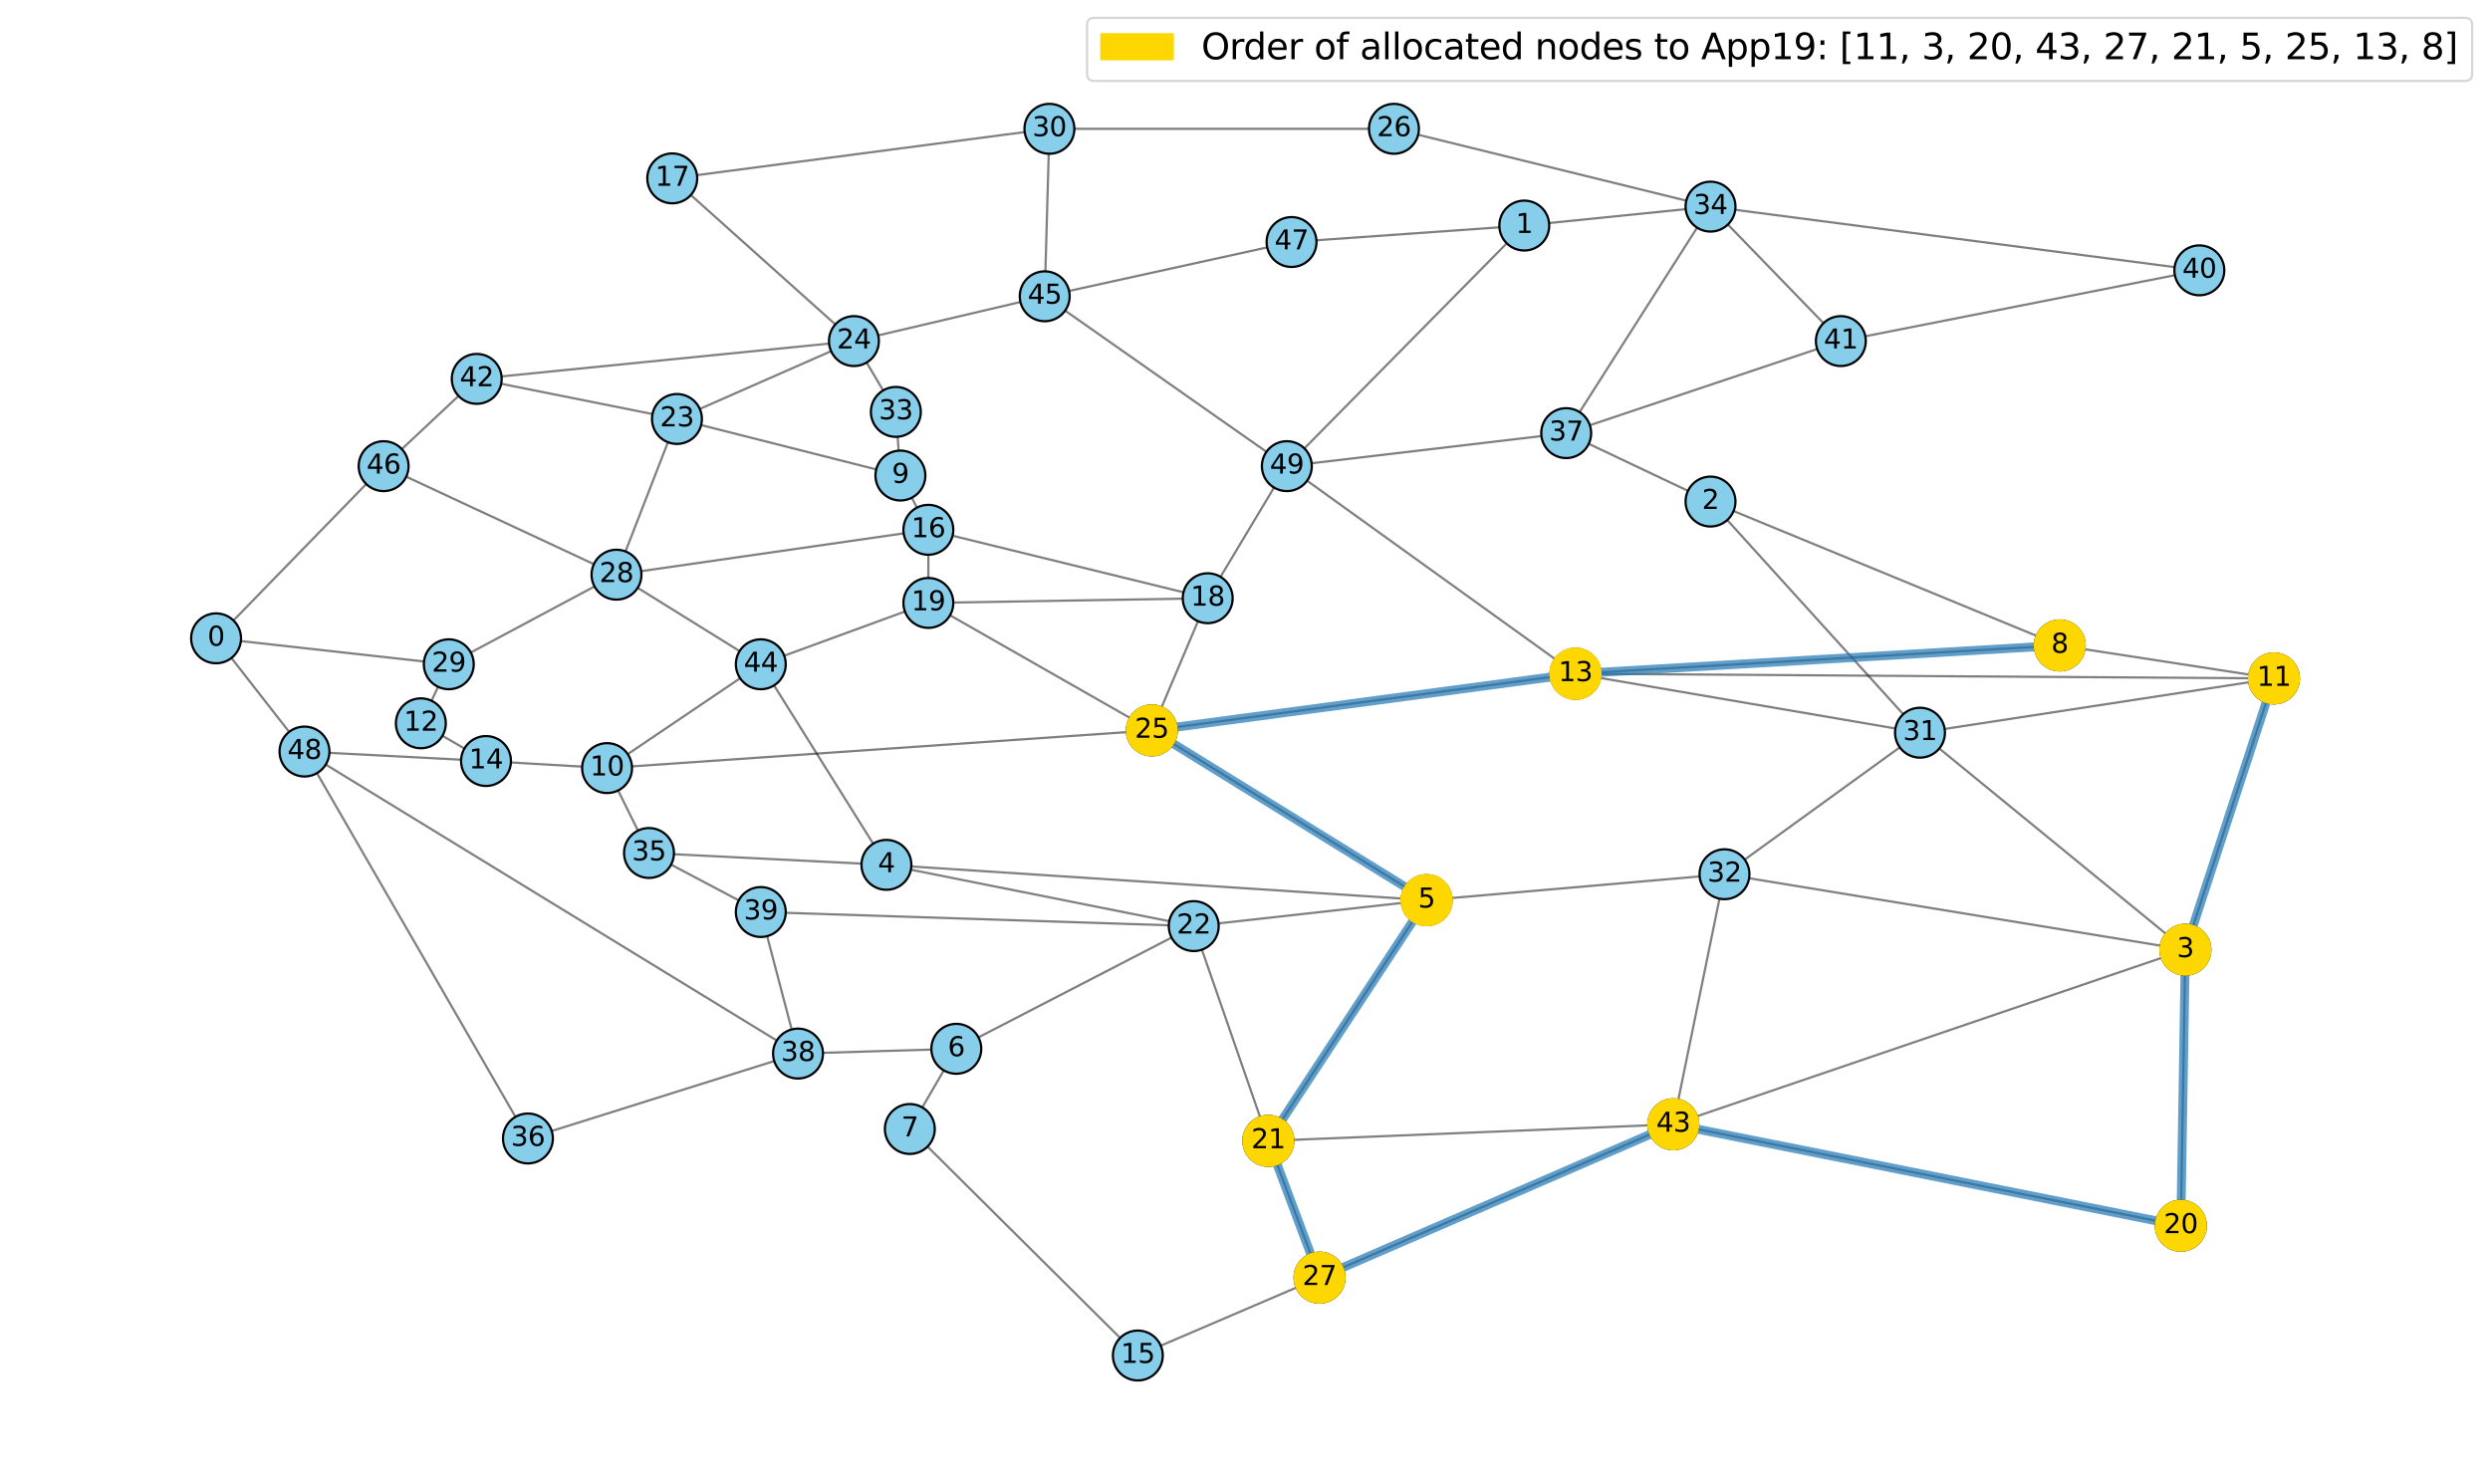 <?xml version="1.0" encoding="utf-8" standalone="no"?>
<!DOCTYPE svg PUBLIC "-//W3C//DTD SVG 1.1//EN"
  "http://www.w3.org/Graphics/SVG/1.1/DTD/svg11.dtd">
<svg xmlns:xlink="http://www.w3.org/1999/xlink" width="1116pt" height="665.28pt" viewBox="0 0 1116 665.28" xmlns="http://www.w3.org/2000/svg" version="1.1">
 <defs>
  <style type="text/css">*{stroke-linejoin: round; stroke-linecap: butt}</style>
 </defs>
 <g id="figure_1">
  <g id="patch_1">
   <path d="M 0 665.28 
L 1116 665.28 
L 1116 0 
L 0 0 
z
" style="fill: #ffffff"/>
  </g>
  <g id="axes_1">
   <g id="LineCollection_1">
    <path d="M 96.843 286.104 
L 201.146 297.729 
" clip-path="url(#p589425ecb0)" style="fill: none; stroke: #000000; stroke-opacity: 0.5"/>
    <path d="M 96.843 286.104 
L 136.468 336.849 
" clip-path="url(#p589425ecb0)" style="fill: none; stroke: #000000; stroke-opacity: 0.5"/>
    <path d="M 96.843 286.104 
L 171.939 208.933 
" clip-path="url(#p589425ecb0)" style="fill: none; stroke: #000000; stroke-opacity: 0.5"/>
    <path d="M 683.171 101.094 
L 578.867 108.477 
" clip-path="url(#p589425ecb0)" style="fill: none; stroke: #000000; stroke-opacity: 0.5"/>
    <path d="M 683.171 101.094 
L 766.64 92.608 
" clip-path="url(#p589425ecb0)" style="fill: none; stroke: #000000; stroke-opacity: 0.5"/>
    <path d="M 683.171 101.094 
L 576.757 208.933 
" clip-path="url(#p589425ecb0)" style="fill: none; stroke: #000000; stroke-opacity: 0.5"/>
    <path d="M 766.64 224.801 
L 860.526 328.397 
" clip-path="url(#p589425ecb0)" style="fill: none; stroke: #000000; stroke-opacity: 0.5"/>
    <path d="M 766.64 224.801 
L 923.161 289.277 
" clip-path="url(#p589425ecb0)" style="fill: none; stroke: #000000; stroke-opacity: 0.5"/>
    <path d="M 766.64 224.801 
L 701.961 194.133 
" clip-path="url(#p589425ecb0)" style="fill: none; stroke: #000000; stroke-opacity: 0.5"/>
    <path d="M 979.466 425.679 
L 860.526 328.397 
" clip-path="url(#p589425ecb0)" style="fill: none; stroke: #000000; stroke-opacity: 0.5"/>
    <path d="M 979.466 425.679 
L 1019.157 304.077 
" clip-path="url(#p589425ecb0)" style="fill: none; stroke: #000000; stroke-opacity: 0.5"/>
    <path d="M 979.466 425.679 
L 749.959 503.919 
" clip-path="url(#p589425ecb0)" style="fill: none; stroke: #000000; stroke-opacity: 0.5"/>
    <path d="M 979.466 425.679 
L 772.903 391.838 
" clip-path="url(#p589425ecb0)" style="fill: none; stroke: #000000; stroke-opacity: 0.5"/>
    <path d="M 979.466 425.679 
L 977.422 549.387 
" clip-path="url(#p589425ecb0)" style="fill: none; stroke: #000000; stroke-opacity: 0.5"/>
    <path d="M 397.292 387.628 
L 290.879 382.317 
" clip-path="url(#p589425ecb0)" style="fill: none; stroke: #000000; stroke-opacity: 0.5"/>
    <path d="M 397.292 387.628 
L 340.987 297.729 
" clip-path="url(#p589425ecb0)" style="fill: none; stroke: #000000; stroke-opacity: 0.5"/>
    <path d="M 397.292 387.628 
L 535.023 415.089 
" clip-path="url(#p589425ecb0)" style="fill: none; stroke: #000000; stroke-opacity: 0.5"/>
    <path d="M 397.292 387.628 
L 639.392 403.464 
" clip-path="url(#p589425ecb0)" style="fill: none; stroke: #000000; stroke-opacity: 0.5"/>
    <path d="M 639.392 403.464 
L 772.903 391.838 
" clip-path="url(#p589425ecb0)" style="fill: none; stroke: #000000; stroke-opacity: 0.5"/>
    <path d="M 639.392 403.464 
L 568.45 511.336 
" clip-path="url(#p589425ecb0)" style="fill: none; stroke: #000000; stroke-opacity: 0.5"/>
    <path d="M 639.392 403.464 
L 535.023 415.089 
" clip-path="url(#p589425ecb0)" style="fill: none; stroke: #000000; stroke-opacity: 0.5"/>
    <path d="M 639.392 403.464 
L 516.232 327.362 
" clip-path="url(#p589425ecb0)" style="fill: none; stroke: #000000; stroke-opacity: 0.5"/>
    <path d="M 428.61 470.078 
L 357.668 472.216 
" clip-path="url(#p589425ecb0)" style="fill: none; stroke: #000000; stroke-opacity: 0.5"/>
    <path d="M 428.61 470.078 
L 407.775 506.024 
" clip-path="url(#p589425ecb0)" style="fill: none; stroke: #000000; stroke-opacity: 0.5"/>
    <path d="M 428.61 470.078 
L 535.023 415.089 
" clip-path="url(#p589425ecb0)" style="fill: none; stroke: #000000; stroke-opacity: 0.5"/>
    <path d="M 407.775 506.024 
L 509.969 607.549 
" clip-path="url(#p589425ecb0)" style="fill: none; stroke: #000000; stroke-opacity: 0.5"/>
    <path d="M 923.161 289.277 
L 1019.157 304.077 
" clip-path="url(#p589425ecb0)" style="fill: none; stroke: #000000; stroke-opacity: 0.5"/>
    <path d="M 923.161 289.277 
L 706.115 301.972 
" clip-path="url(#p589425ecb0)" style="fill: none; stroke: #000000; stroke-opacity: 0.5"/>
    <path d="M 403.556 213.142 
L 416.083 237.462 
" clip-path="url(#p589425ecb0)" style="fill: none; stroke: #000000; stroke-opacity: 0.5"/>
    <path d="M 403.556 213.142 
L 401.512 184.612 
" clip-path="url(#p589425ecb0)" style="fill: none; stroke: #000000; stroke-opacity: 0.5"/>
    <path d="M 403.556 213.142 
L 303.406 187.786 
" clip-path="url(#p589425ecb0)" style="fill: none; stroke: #000000; stroke-opacity: 0.5"/>
    <path d="M 272.089 344.266 
L 217.827 341.092 
" clip-path="url(#p589425ecb0)" style="fill: none; stroke: #000000; stroke-opacity: 0.5"/>
    <path d="M 272.089 344.266 
L 290.879 382.317 
" clip-path="url(#p589425ecb0)" style="fill: none; stroke: #000000; stroke-opacity: 0.5"/>
    <path d="M 272.089 344.266 
L 340.987 297.729 
" clip-path="url(#p589425ecb0)" style="fill: none; stroke: #000000; stroke-opacity: 0.5"/>
    <path d="M 272.089 344.266 
L 516.232 327.362 
" clip-path="url(#p589425ecb0)" style="fill: none; stroke: #000000; stroke-opacity: 0.5"/>
    <path d="M 1019.157 304.077 
L 860.526 328.397 
" clip-path="url(#p589425ecb0)" style="fill: none; stroke: #000000; stroke-opacity: 0.5"/>
    <path d="M 1019.157 304.077 
L 706.115 301.972 
" clip-path="url(#p589425ecb0)" style="fill: none; stroke: #000000; stroke-opacity: 0.5"/>
    <path d="M 188.619 324.188 
L 217.827 341.092 
" clip-path="url(#p589425ecb0)" style="fill: none; stroke: #000000; stroke-opacity: 0.5"/>
    <path d="M 188.619 324.188 
L 201.146 297.729 
" clip-path="url(#p589425ecb0)" style="fill: none; stroke: #000000; stroke-opacity: 0.5"/>
    <path d="M 706.115 301.972 
L 860.526 328.397 
" clip-path="url(#p589425ecb0)" style="fill: none; stroke: #000000; stroke-opacity: 0.5"/>
    <path d="M 706.115 301.972 
L 516.232 327.362 
" clip-path="url(#p589425ecb0)" style="fill: none; stroke: #000000; stroke-opacity: 0.5"/>
    <path d="M 706.115 301.972 
L 576.757 208.933 
" clip-path="url(#p589425ecb0)" style="fill: none; stroke: #000000; stroke-opacity: 0.5"/>
    <path d="M 217.827 341.092 
L 136.468 336.849 
" clip-path="url(#p589425ecb0)" style="fill: none; stroke: #000000; stroke-opacity: 0.5"/>
    <path d="M 509.969 607.549 
L 591.394 572.638 
" clip-path="url(#p589425ecb0)" style="fill: none; stroke: #000000; stroke-opacity: 0.5"/>
    <path d="M 416.083 237.462 
L 276.308 257.574 
" clip-path="url(#p589425ecb0)" style="fill: none; stroke: #000000; stroke-opacity: 0.5"/>
    <path d="M 416.083 237.462 
L 416.083 270.235 
" clip-path="url(#p589425ecb0)" style="fill: none; stroke: #000000; stroke-opacity: 0.5"/>
    <path d="M 416.083 237.462 
L 541.286 268.13 
" clip-path="url(#p589425ecb0)" style="fill: none; stroke: #000000; stroke-opacity: 0.5"/>
    <path d="M 301.296 79.947 
L 382.721 152.875 
" clip-path="url(#p589425ecb0)" style="fill: none; stroke: #000000; stroke-opacity: 0.5"/>
    <path d="M 301.296 79.947 
L 470.344 57.731 
" clip-path="url(#p589425ecb0)" style="fill: none; stroke: #000000; stroke-opacity: 0.5"/>
    <path d="M 541.286 268.13 
L 516.232 327.362 
" clip-path="url(#p589425ecb0)" style="fill: none; stroke: #000000; stroke-opacity: 0.5"/>
    <path d="M 541.286 268.13 
L 416.083 270.235 
" clip-path="url(#p589425ecb0)" style="fill: none; stroke: #000000; stroke-opacity: 0.5"/>
    <path d="M 541.286 268.13 
L 576.757 208.933 
" clip-path="url(#p589425ecb0)" style="fill: none; stroke: #000000; stroke-opacity: 0.5"/>
    <path d="M 416.083 270.235 
L 340.987 297.729 
" clip-path="url(#p589425ecb0)" style="fill: none; stroke: #000000; stroke-opacity: 0.5"/>
    <path d="M 416.083 270.235 
L 516.232 327.362 
" clip-path="url(#p589425ecb0)" style="fill: none; stroke: #000000; stroke-opacity: 0.5"/>
    <path d="M 977.422 549.387 
L 749.959 503.919 
" clip-path="url(#p589425ecb0)" style="fill: none; stroke: #000000; stroke-opacity: 0.5"/>
    <path d="M 568.45 511.336 
L 749.959 503.919 
" clip-path="url(#p589425ecb0)" style="fill: none; stroke: #000000; stroke-opacity: 0.5"/>
    <path d="M 568.45 511.336 
L 591.394 572.638 
" clip-path="url(#p589425ecb0)" style="fill: none; stroke: #000000; stroke-opacity: 0.5"/>
    <path d="M 568.45 511.336 
L 535.023 415.089 
" clip-path="url(#p589425ecb0)" style="fill: none; stroke: #000000; stroke-opacity: 0.5"/>
    <path d="M 535.023 415.089 
L 340.987 408.775 
" clip-path="url(#p589425ecb0)" style="fill: none; stroke: #000000; stroke-opacity: 0.5"/>
    <path d="M 303.406 187.786 
L 276.308 257.574 
" clip-path="url(#p589425ecb0)" style="fill: none; stroke: #000000; stroke-opacity: 0.5"/>
    <path d="M 303.406 187.786 
L 213.673 169.813 
" clip-path="url(#p589425ecb0)" style="fill: none; stroke: #000000; stroke-opacity: 0.5"/>
    <path d="M 303.406 187.786 
L 382.721 152.875 
" clip-path="url(#p589425ecb0)" style="fill: none; stroke: #000000; stroke-opacity: 0.5"/>
    <path d="M 382.721 152.875 
L 401.512 184.612 
" clip-path="url(#p589425ecb0)" style="fill: none; stroke: #000000; stroke-opacity: 0.5"/>
    <path d="M 382.721 152.875 
L 213.673 169.813 
" clip-path="url(#p589425ecb0)" style="fill: none; stroke: #000000; stroke-opacity: 0.5"/>
    <path d="M 382.721 152.875 
L 468.234 132.797 
" clip-path="url(#p589425ecb0)" style="fill: none; stroke: #000000; stroke-opacity: 0.5"/>
    <path d="M 624.756 57.731 
L 470.344 57.731 
" clip-path="url(#p589425ecb0)" style="fill: none; stroke: #000000; stroke-opacity: 0.5"/>
    <path d="M 624.756 57.731 
L 766.64 92.608 
" clip-path="url(#p589425ecb0)" style="fill: none; stroke: #000000; stroke-opacity: 0.5"/>
    <path d="M 591.394 572.638 
L 749.959 503.919 
" clip-path="url(#p589425ecb0)" style="fill: none; stroke: #000000; stroke-opacity: 0.5"/>
    <path d="M 276.308 257.574 
L 201.146 297.729 
" clip-path="url(#p589425ecb0)" style="fill: none; stroke: #000000; stroke-opacity: 0.5"/>
    <path d="M 276.308 257.574 
L 340.987 297.729 
" clip-path="url(#p589425ecb0)" style="fill: none; stroke: #000000; stroke-opacity: 0.5"/>
    <path d="M 276.308 257.574 
L 171.939 208.933 
" clip-path="url(#p589425ecb0)" style="fill: none; stroke: #000000; stroke-opacity: 0.5"/>
    <path d="M 470.344 57.731 
L 468.234 132.797 
" clip-path="url(#p589425ecb0)" style="fill: none; stroke: #000000; stroke-opacity: 0.5"/>
    <path d="M 860.526 328.397 
L 772.903 391.838 
" clip-path="url(#p589425ecb0)" style="fill: none; stroke: #000000; stroke-opacity: 0.5"/>
    <path d="M 772.903 391.838 
L 749.959 503.919 
" clip-path="url(#p589425ecb0)" style="fill: none; stroke: #000000; stroke-opacity: 0.5"/>
    <path d="M 766.64 92.608 
L 985.73 121.171 
" clip-path="url(#p589425ecb0)" style="fill: none; stroke: #000000; stroke-opacity: 0.5"/>
    <path d="M 766.64 92.608 
L 701.961 194.133 
" clip-path="url(#p589425ecb0)" style="fill: none; stroke: #000000; stroke-opacity: 0.5"/>
    <path d="M 766.64 92.608 
L 825.055 152.875 
" clip-path="url(#p589425ecb0)" style="fill: none; stroke: #000000; stroke-opacity: 0.5"/>
    <path d="M 290.879 382.317 
L 340.987 408.775 
" clip-path="url(#p589425ecb0)" style="fill: none; stroke: #000000; stroke-opacity: 0.5"/>
    <path d="M 236.617 510.267 
L 136.468 336.849 
" clip-path="url(#p589425ecb0)" style="fill: none; stroke: #000000; stroke-opacity: 0.5"/>
    <path d="M 236.617 510.267 
L 357.668 472.216 
" clip-path="url(#p589425ecb0)" style="fill: none; stroke: #000000; stroke-opacity: 0.5"/>
    <path d="M 701.961 194.133 
L 576.757 208.933 
" clip-path="url(#p589425ecb0)" style="fill: none; stroke: #000000; stroke-opacity: 0.5"/>
    <path d="M 701.961 194.133 
L 825.055 152.875 
" clip-path="url(#p589425ecb0)" style="fill: none; stroke: #000000; stroke-opacity: 0.5"/>
    <path d="M 357.668 472.216 
L 136.468 336.849 
" clip-path="url(#p589425ecb0)" style="fill: none; stroke: #000000; stroke-opacity: 0.5"/>
    <path d="M 357.668 472.216 
L 340.987 408.775 
" clip-path="url(#p589425ecb0)" style="fill: none; stroke: #000000; stroke-opacity: 0.5"/>
    <path d="M 985.73 121.171 
L 825.055 152.875 
" clip-path="url(#p589425ecb0)" style="fill: none; stroke: #000000; stroke-opacity: 0.5"/>
    <path d="M 213.673 169.813 
L 171.939 208.933 
" clip-path="url(#p589425ecb0)" style="fill: none; stroke: #000000; stroke-opacity: 0.5"/>
    <path d="M 468.234 132.797 
L 578.867 108.477 
" clip-path="url(#p589425ecb0)" style="fill: none; stroke: #000000; stroke-opacity: 0.5"/>
    <path d="M 468.234 132.797 
L 576.757 208.933 
" clip-path="url(#p589425ecb0)" style="fill: none; stroke: #000000; stroke-opacity: 0.5"/>
   </g>
   <g id="LineCollection_2">
    <path d="M 1019.157 304.077 
L 979.466 425.679 
" clip-path="url(#p589425ecb0)" style="fill: none; stroke: #1f77b4; stroke-opacity: 0.7; stroke-width: 4"/>
    <path d="M 979.466 425.679 
L 977.422 549.387 
" clip-path="url(#p589425ecb0)" style="fill: none; stroke: #1f77b4; stroke-opacity: 0.7; stroke-width: 4"/>
    <path d="M 977.422 549.387 
L 749.959 503.919 
" clip-path="url(#p589425ecb0)" style="fill: none; stroke: #1f77b4; stroke-opacity: 0.7; stroke-width: 4"/>
    <path d="M 749.959 503.919 
L 591.394 572.638 
" clip-path="url(#p589425ecb0)" style="fill: none; stroke: #1f77b4; stroke-opacity: 0.7; stroke-width: 4"/>
    <path d="M 591.394 572.638 
L 568.45 511.336 
" clip-path="url(#p589425ecb0)" style="fill: none; stroke: #1f77b4; stroke-opacity: 0.7; stroke-width: 4"/>
    <path d="M 568.45 511.336 
L 639.392 403.464 
" clip-path="url(#p589425ecb0)" style="fill: none; stroke: #1f77b4; stroke-opacity: 0.7; stroke-width: 4"/>
    <path d="M 639.392 403.464 
L 516.232 327.362 
" clip-path="url(#p589425ecb0)" style="fill: none; stroke: #1f77b4; stroke-opacity: 0.7; stroke-width: 4"/>
    <path d="M 516.232 327.362 
L 706.115 301.972 
" clip-path="url(#p589425ecb0)" style="fill: none; stroke: #1f77b4; stroke-opacity: 0.7; stroke-width: 4"/>
    <path d="M 706.115 301.972 
L 923.161 289.277 
" clip-path="url(#p589425ecb0)" style="fill: none; stroke: #1f77b4; stroke-opacity: 0.7; stroke-width: 4"/>
   </g>
   <g id="PathCollection_1">
    <defs>
     <path id="m680aa9a65e" d="M 0 8.66 
C 2.297 8.66 4.5 7.748 6.124 6.124 
C 7.748 4.5 8.66 2.297 8.66 0 
C 8.66 -2.297 7.748 -4.5 6.124 -6.124 
C 4.5 -7.748 2.297 -8.66 0 -8.66 
C -2.297 -8.66 -4.5 -7.748 -6.124 -6.124 
C -7.748 -4.5 -8.66 -2.297 -8.66 0 
C -8.66 2.297 -7.748 4.5 -6.124 6.124 
C -4.5 7.748 -2.297 8.66 0 8.66 
z
" style="stroke: #f08080"/>
    </defs>
    <g clip-path="url(#p589425ecb0)">
     <use xlink:href="#m680aa9a65e" x="96.843" y="286.104" style="fill: #f08080; stroke: #f08080"/>
     <use xlink:href="#m680aa9a65e" x="683.171" y="101.094" style="fill: #f08080; stroke: #f08080"/>
     <use xlink:href="#m680aa9a65e" x="766.64" y="224.801" style="fill: #f08080; stroke: #f08080"/>
     <use xlink:href="#m680aa9a65e" x="979.466" y="425.679" style="fill: #f08080; stroke: #f08080"/>
     <use xlink:href="#m680aa9a65e" x="397.292" y="387.628" style="fill: #f08080; stroke: #f08080"/>
     <use xlink:href="#m680aa9a65e" x="639.392" y="403.464" style="fill: #f08080; stroke: #f08080"/>
     <use xlink:href="#m680aa9a65e" x="428.61" y="470.078" style="fill: #f08080; stroke: #f08080"/>
     <use xlink:href="#m680aa9a65e" x="407.775" y="506.024" style="fill: #f08080; stroke: #f08080"/>
     <use xlink:href="#m680aa9a65e" x="923.161" y="289.277" style="fill: #f08080; stroke: #f08080"/>
     <use xlink:href="#m680aa9a65e" x="403.556" y="213.142" style="fill: #f08080; stroke: #f08080"/>
     <use xlink:href="#m680aa9a65e" x="272.089" y="344.266" style="fill: #f08080; stroke: #f08080"/>
     <use xlink:href="#m680aa9a65e" x="1019.157" y="304.077" style="fill: #f08080; stroke: #f08080"/>
     <use xlink:href="#m680aa9a65e" x="188.619" y="324.188" style="fill: #f08080; stroke: #f08080"/>
     <use xlink:href="#m680aa9a65e" x="706.115" y="301.972" style="fill: #f08080; stroke: #f08080"/>
     <use xlink:href="#m680aa9a65e" x="217.827" y="341.092" style="fill: #f08080; stroke: #f08080"/>
     <use xlink:href="#m680aa9a65e" x="509.969" y="607.549" style="fill: #f08080; stroke: #f08080"/>
     <use xlink:href="#m680aa9a65e" x="416.083" y="237.462" style="fill: #f08080; stroke: #f08080"/>
     <use xlink:href="#m680aa9a65e" x="301.296" y="79.947" style="fill: #f08080; stroke: #f08080"/>
     <use xlink:href="#m680aa9a65e" x="541.286" y="268.13" style="fill: #f08080; stroke: #f08080"/>
     <use xlink:href="#m680aa9a65e" x="416.083" y="270.235" style="fill: #f08080; stroke: #f08080"/>
     <use xlink:href="#m680aa9a65e" x="977.422" y="549.387" style="fill: #f08080; stroke: #f08080"/>
     <use xlink:href="#m680aa9a65e" x="568.45" y="511.336" style="fill: #f08080; stroke: #f08080"/>
     <use xlink:href="#m680aa9a65e" x="535.023" y="415.089" style="fill: #f08080; stroke: #f08080"/>
     <use xlink:href="#m680aa9a65e" x="303.406" y="187.786" style="fill: #f08080; stroke: #f08080"/>
     <use xlink:href="#m680aa9a65e" x="382.721" y="152.875" style="fill: #f08080; stroke: #f08080"/>
     <use xlink:href="#m680aa9a65e" x="516.232" y="327.362" style="fill: #f08080; stroke: #f08080"/>
     <use xlink:href="#m680aa9a65e" x="624.756" y="57.731" style="fill: #f08080; stroke: #f08080"/>
     <use xlink:href="#m680aa9a65e" x="591.394" y="572.638" style="fill: #f08080; stroke: #f08080"/>
     <use xlink:href="#m680aa9a65e" x="276.308" y="257.574" style="fill: #f08080; stroke: #f08080"/>
     <use xlink:href="#m680aa9a65e" x="201.146" y="297.729" style="fill: #f08080; stroke: #f08080"/>
     <use xlink:href="#m680aa9a65e" x="470.344" y="57.731" style="fill: #f08080; stroke: #f08080"/>
     <use xlink:href="#m680aa9a65e" x="860.526" y="328.397" style="fill: #f08080; stroke: #f08080"/>
     <use xlink:href="#m680aa9a65e" x="772.903" y="391.838" style="fill: #f08080; stroke: #f08080"/>
     <use xlink:href="#m680aa9a65e" x="401.512" y="184.612" style="fill: #f08080; stroke: #f08080"/>
     <use xlink:href="#m680aa9a65e" x="766.64" y="92.608" style="fill: #f08080; stroke: #f08080"/>
     <use xlink:href="#m680aa9a65e" x="290.879" y="382.317" style="fill: #f08080; stroke: #f08080"/>
     <use xlink:href="#m680aa9a65e" x="236.617" y="510.267" style="fill: #f08080; stroke: #f08080"/>
     <use xlink:href="#m680aa9a65e" x="701.961" y="194.133" style="fill: #f08080; stroke: #f08080"/>
     <use xlink:href="#m680aa9a65e" x="357.668" y="472.216" style="fill: #f08080; stroke: #f08080"/>
     <use xlink:href="#m680aa9a65e" x="340.987" y="408.775" style="fill: #f08080; stroke: #f08080"/>
     <use xlink:href="#m680aa9a65e" x="985.73" y="121.171" style="fill: #f08080; stroke: #f08080"/>
     <use xlink:href="#m680aa9a65e" x="825.055" y="152.875" style="fill: #f08080; stroke: #f08080"/>
     <use xlink:href="#m680aa9a65e" x="213.673" y="169.813" style="fill: #f08080; stroke: #f08080"/>
     <use xlink:href="#m680aa9a65e" x="749.959" y="503.919" style="fill: #f08080; stroke: #f08080"/>
     <use xlink:href="#m680aa9a65e" x="340.987" y="297.729" style="fill: #f08080; stroke: #f08080"/>
     <use xlink:href="#m680aa9a65e" x="468.234" y="132.797" style="fill: #f08080; stroke: #f08080"/>
     <use xlink:href="#m680aa9a65e" x="171.939" y="208.933" style="fill: #f08080; stroke: #f08080"/>
     <use xlink:href="#m680aa9a65e" x="578.867" y="108.477" style="fill: #f08080; stroke: #f08080"/>
     <use xlink:href="#m680aa9a65e" x="136.468" y="336.849" style="fill: #f08080; stroke: #f08080"/>
     <use xlink:href="#m680aa9a65e" x="576.757" y="208.933" style="fill: #f08080; stroke: #f08080"/>
    </g>
   </g>
   <g id="PathCollection_2">
    <defs>
     <path id="m417c3e5a20" d="M 0 11.18 
C 2.965 11.18 5.809 10.002 7.906 7.906 
C 10.002 5.809 11.18 2.965 11.18 0 
C 11.18 -2.965 10.002 -5.809 7.906 -7.906 
C 5.809 -10.002 2.965 -11.18 0 -11.18 
C -2.965 -11.18 -5.809 -10.002 -7.906 -7.906 
C -10.002 -5.809 -11.18 -2.965 -11.18 0 
C -11.18 2.965 -10.002 5.809 -7.906 7.906 
C -5.809 10.002 -2.965 11.18 0 11.18 
z
" style="stroke: #000000"/>
    </defs>
    <g clip-path="url(#p589425ecb0)">
     <use xlink:href="#m417c3e5a20" x="96.843" y="286.104" style="fill: #87ceeb; stroke: #000000"/>
     <use xlink:href="#m417c3e5a20" x="683.171" y="101.094" style="fill: #87ceeb; stroke: #000000"/>
     <use xlink:href="#m417c3e5a20" x="766.64" y="224.801" style="fill: #87ceeb; stroke: #000000"/>
     <use xlink:href="#m417c3e5a20" x="979.466" y="425.679" style="fill: #87ceeb; stroke: #000000"/>
     <use xlink:href="#m417c3e5a20" x="397.292" y="387.628" style="fill: #87ceeb; stroke: #000000"/>
     <use xlink:href="#m417c3e5a20" x="639.392" y="403.464" style="fill: #87ceeb; stroke: #000000"/>
     <use xlink:href="#m417c3e5a20" x="428.61" y="470.078" style="fill: #87ceeb; stroke: #000000"/>
     <use xlink:href="#m417c3e5a20" x="407.775" y="506.024" style="fill: #87ceeb; stroke: #000000"/>
     <use xlink:href="#m417c3e5a20" x="923.161" y="289.277" style="fill: #87ceeb; stroke: #000000"/>
     <use xlink:href="#m417c3e5a20" x="403.556" y="213.142" style="fill: #87ceeb; stroke: #000000"/>
     <use xlink:href="#m417c3e5a20" x="272.089" y="344.266" style="fill: #87ceeb; stroke: #000000"/>
     <use xlink:href="#m417c3e5a20" x="1019.157" y="304.077" style="fill: #87ceeb; stroke: #000000"/>
     <use xlink:href="#m417c3e5a20" x="188.619" y="324.188" style="fill: #87ceeb; stroke: #000000"/>
     <use xlink:href="#m417c3e5a20" x="706.115" y="301.972" style="fill: #87ceeb; stroke: #000000"/>
     <use xlink:href="#m417c3e5a20" x="217.827" y="341.092" style="fill: #87ceeb; stroke: #000000"/>
     <use xlink:href="#m417c3e5a20" x="509.969" y="607.549" style="fill: #87ceeb; stroke: #000000"/>
     <use xlink:href="#m417c3e5a20" x="416.083" y="237.462" style="fill: #87ceeb; stroke: #000000"/>
     <use xlink:href="#m417c3e5a20" x="301.296" y="79.947" style="fill: #87ceeb; stroke: #000000"/>
     <use xlink:href="#m417c3e5a20" x="541.286" y="268.13" style="fill: #87ceeb; stroke: #000000"/>
     <use xlink:href="#m417c3e5a20" x="416.083" y="270.235" style="fill: #87ceeb; stroke: #000000"/>
     <use xlink:href="#m417c3e5a20" x="977.422" y="549.387" style="fill: #87ceeb; stroke: #000000"/>
     <use xlink:href="#m417c3e5a20" x="568.45" y="511.336" style="fill: #87ceeb; stroke: #000000"/>
     <use xlink:href="#m417c3e5a20" x="535.023" y="415.089" style="fill: #87ceeb; stroke: #000000"/>
     <use xlink:href="#m417c3e5a20" x="303.406" y="187.786" style="fill: #87ceeb; stroke: #000000"/>
     <use xlink:href="#m417c3e5a20" x="382.721" y="152.875" style="fill: #87ceeb; stroke: #000000"/>
     <use xlink:href="#m417c3e5a20" x="516.232" y="327.362" style="fill: #87ceeb; stroke: #000000"/>
     <use xlink:href="#m417c3e5a20" x="624.756" y="57.731" style="fill: #87ceeb; stroke: #000000"/>
     <use xlink:href="#m417c3e5a20" x="591.394" y="572.638" style="fill: #87ceeb; stroke: #000000"/>
     <use xlink:href="#m417c3e5a20" x="276.308" y="257.574" style="fill: #87ceeb; stroke: #000000"/>
     <use xlink:href="#m417c3e5a20" x="201.146" y="297.729" style="fill: #87ceeb; stroke: #000000"/>
     <use xlink:href="#m417c3e5a20" x="470.344" y="57.731" style="fill: #87ceeb; stroke: #000000"/>
     <use xlink:href="#m417c3e5a20" x="860.526" y="328.397" style="fill: #87ceeb; stroke: #000000"/>
     <use xlink:href="#m417c3e5a20" x="772.903" y="391.838" style="fill: #87ceeb; stroke: #000000"/>
     <use xlink:href="#m417c3e5a20" x="401.512" y="184.612" style="fill: #87ceeb; stroke: #000000"/>
     <use xlink:href="#m417c3e5a20" x="766.64" y="92.608" style="fill: #87ceeb; stroke: #000000"/>
     <use xlink:href="#m417c3e5a20" x="290.879" y="382.317" style="fill: #87ceeb; stroke: #000000"/>
     <use xlink:href="#m417c3e5a20" x="236.617" y="510.267" style="fill: #87ceeb; stroke: #000000"/>
     <use xlink:href="#m417c3e5a20" x="701.961" y="194.133" style="fill: #87ceeb; stroke: #000000"/>
     <use xlink:href="#m417c3e5a20" x="357.668" y="472.216" style="fill: #87ceeb; stroke: #000000"/>
     <use xlink:href="#m417c3e5a20" x="340.987" y="408.775" style="fill: #87ceeb; stroke: #000000"/>
     <use xlink:href="#m417c3e5a20" x="985.73" y="121.171" style="fill: #87ceeb; stroke: #000000"/>
     <use xlink:href="#m417c3e5a20" x="825.055" y="152.875" style="fill: #87ceeb; stroke: #000000"/>
     <use xlink:href="#m417c3e5a20" x="213.673" y="169.813" style="fill: #87ceeb; stroke: #000000"/>
     <use xlink:href="#m417c3e5a20" x="749.959" y="503.919" style="fill: #87ceeb; stroke: #000000"/>
     <use xlink:href="#m417c3e5a20" x="340.987" y="297.729" style="fill: #87ceeb; stroke: #000000"/>
     <use xlink:href="#m417c3e5a20" x="468.234" y="132.797" style="fill: #87ceeb; stroke: #000000"/>
     <use xlink:href="#m417c3e5a20" x="171.939" y="208.933" style="fill: #87ceeb; stroke: #000000"/>
     <use xlink:href="#m417c3e5a20" x="578.867" y="108.477" style="fill: #87ceeb; stroke: #000000"/>
     <use xlink:href="#m417c3e5a20" x="136.468" y="336.849" style="fill: #87ceeb; stroke: #000000"/>
     <use xlink:href="#m417c3e5a20" x="576.757" y="208.933" style="fill: #87ceeb; stroke: #000000"/>
    </g>
   </g>
   <g id="PathCollection_3">
    <defs>
     <path id="m06123ef32b" d="M 0 11.18 
C 2.965 11.18 5.809 10.002 7.906 7.906 
C 10.002 5.809 11.18 2.965 11.18 0 
C 11.18 -2.965 10.002 -5.809 7.906 -7.906 
C 5.809 -10.002 2.965 -11.18 0 -11.18 
C -2.965 -11.18 -5.809 -10.002 -7.906 -7.906 
C -10.002 -5.809 -11.18 -2.965 -11.18 0 
C -11.18 2.965 -10.002 5.809 -7.906 7.906 
C -5.809 10.002 -2.965 11.18 0 11.18 
z
" style="stroke: #ffd700"/>
    </defs>
    <g clip-path="url(#p589425ecb0)">
     <use xlink:href="#m06123ef32b" x="1019.157" y="304.077" style="fill: #ffd700; stroke: #ffd700"/>
     <use xlink:href="#m06123ef32b" x="979.466" y="425.679" style="fill: #ffd700; stroke: #ffd700"/>
     <use xlink:href="#m06123ef32b" x="977.422" y="549.387" style="fill: #ffd700; stroke: #ffd700"/>
     <use xlink:href="#m06123ef32b" x="749.959" y="503.919" style="fill: #ffd700; stroke: #ffd700"/>
     <use xlink:href="#m06123ef32b" x="591.394" y="572.638" style="fill: #ffd700; stroke: #ffd700"/>
     <use xlink:href="#m06123ef32b" x="568.45" y="511.336" style="fill: #ffd700; stroke: #ffd700"/>
     <use xlink:href="#m06123ef32b" x="639.392" y="403.464" style="fill: #ffd700; stroke: #ffd700"/>
     <use xlink:href="#m06123ef32b" x="639.392" y="403.464" style="fill: #ffd700; stroke: #ffd700"/>
     <use xlink:href="#m06123ef32b" x="516.232" y="327.362" style="fill: #ffd700; stroke: #ffd700"/>
     <use xlink:href="#m06123ef32b" x="706.115" y="301.972" style="fill: #ffd700; stroke: #ffd700"/>
     <use xlink:href="#m06123ef32b" x="706.115" y="301.972" style="fill: #ffd700; stroke: #ffd700"/>
     <use xlink:href="#m06123ef32b" x="923.161" y="289.277" style="fill: #ffd700; stroke: #ffd700"/>
    </g>
   </g>
   <g id="text_1">
    <g clip-path="url(#p589425ecb0)">
     <!-- 0 -->
     <g transform="translate(93.025 289.415) scale(0.12 -0.12)">
      <defs>
       <path id="DejaVuSans-30" d="M 2034 4250 
Q 1547 4250 1301 3770 
Q 1056 3291 1056 2328 
Q 1056 1369 1301 889 
Q 1547 409 2034 409 
Q 2525 409 2770 889 
Q 3016 1369 3016 2328 
Q 3016 3291 2770 3770 
Q 2525 4250 2034 4250 
z
M 2034 4750 
Q 2819 4750 3233 4129 
Q 3647 3509 3647 2328 
Q 3647 1150 3233 529 
Q 2819 -91 2034 -91 
Q 1250 -91 836 529 
Q 422 1150 422 2328 
Q 422 3509 836 4129 
Q 1250 4750 2034 4750 
z
" transform="scale(0.016)"/>
      </defs>
      <use xlink:href="#DejaVuSans-30"/>
     </g>
    </g>
   </g>
   <g id="text_2">
    <g clip-path="url(#p589425ecb0)">
     <!-- 1 -->
     <g transform="translate(679.353 104.405) scale(0.12 -0.12)">
      <defs>
       <path id="DejaVuSans-31" d="M 794 531 
L 1825 531 
L 1825 4091 
L 703 3866 
L 703 4441 
L 1819 4666 
L 2450 4666 
L 2450 531 
L 3481 531 
L 3481 0 
L 794 0 
L 794 531 
z
" transform="scale(0.016)"/>
      </defs>
      <use xlink:href="#DejaVuSans-31"/>
     </g>
    </g>
   </g>
   <g id="text_3">
    <g clip-path="url(#p589425ecb0)">
     <!-- 2 -->
     <g transform="translate(762.822 228.112) scale(0.12 -0.12)">
      <defs>
       <path id="DejaVuSans-32" d="M 1228 531 
L 3431 531 
L 3431 0 
L 469 0 
L 469 531 
Q 828 903 1448 1529 
Q 2069 2156 2228 2338 
Q 2531 2678 2651 2914 
Q 2772 3150 2772 3378 
Q 2772 3750 2511 3984 
Q 2250 4219 1831 4219 
Q 1534 4219 1204 4116 
Q 875 4013 500 3803 
L 500 4441 
Q 881 4594 1212 4672 
Q 1544 4750 1819 4750 
Q 2544 4750 2975 4387 
Q 3406 4025 3406 3419 
Q 3406 3131 3298 2873 
Q 3191 2616 2906 2266 
Q 2828 2175 2409 1742 
Q 1991 1309 1228 531 
z
" transform="scale(0.016)"/>
      </defs>
      <use xlink:href="#DejaVuSans-32"/>
     </g>
    </g>
   </g>
   <g id="text_4">
    <g clip-path="url(#p589425ecb0)">
     <!-- 3 -->
     <g transform="translate(975.649 428.991) scale(0.12 -0.12)">
      <defs>
       <path id="DejaVuSans-33" d="M 2597 2516 
Q 3050 2419 3304 2112 
Q 3559 1806 3559 1356 
Q 3559 666 3084 287 
Q 2609 -91 1734 -91 
Q 1441 -91 1130 -33 
Q 819 25 488 141 
L 488 750 
Q 750 597 1062 519 
Q 1375 441 1716 441 
Q 2309 441 2620 675 
Q 2931 909 2931 1356 
Q 2931 1769 2642 2001 
Q 2353 2234 1838 2234 
L 1294 2234 
L 1294 2753 
L 1863 2753 
Q 2328 2753 2575 2939 
Q 2822 3125 2822 3475 
Q 2822 3834 2567 4026 
Q 2313 4219 1838 4219 
Q 1578 4219 1281 4162 
Q 984 4106 628 3988 
L 628 4550 
Q 988 4650 1302 4700 
Q 1616 4750 1894 4750 
Q 2613 4750 3031 4423 
Q 3450 4097 3450 3541 
Q 3450 3153 3228 2886 
Q 3006 2619 2597 2516 
z
" transform="scale(0.016)"/>
      </defs>
      <use xlink:href="#DejaVuSans-33"/>
     </g>
    </g>
   </g>
   <g id="text_5">
    <g clip-path="url(#p589425ecb0)">
     <!-- 4 -->
     <g transform="translate(393.475 390.94) scale(0.12 -0.12)">
      <defs>
       <path id="DejaVuSans-34" d="M 2419 4116 
L 825 1625 
L 2419 1625 
L 2419 4116 
z
M 2253 4666 
L 3047 4666 
L 3047 1625 
L 3713 1625 
L 3713 1100 
L 3047 1100 
L 3047 0 
L 2419 0 
L 2419 1100 
L 313 1100 
L 313 1709 
L 2253 4666 
z
" transform="scale(0.016)"/>
      </defs>
      <use xlink:href="#DejaVuSans-34"/>
     </g>
    </g>
   </g>
   <g id="text_6">
    <g clip-path="url(#p589425ecb0)">
     <!-- 5 -->
     <g transform="translate(635.575 406.775) scale(0.12 -0.12)">
      <defs>
       <path id="DejaVuSans-35" d="M 691 4666 
L 3169 4666 
L 3169 4134 
L 1269 4134 
L 1269 2991 
Q 1406 3038 1543 3061 
Q 1681 3084 1819 3084 
Q 2600 3084 3056 2656 
Q 3513 2228 3513 1497 
Q 3513 744 3044 326 
Q 2575 -91 1722 -91 
Q 1428 -91 1123 -41 
Q 819 9 494 109 
L 494 744 
Q 775 591 1075 516 
Q 1375 441 1709 441 
Q 2250 441 2565 725 
Q 2881 1009 2881 1497 
Q 2881 1984 2565 2268 
Q 2250 2553 1709 2553 
Q 1456 2553 1204 2497 
Q 953 2441 691 2322 
L 691 4666 
z
" transform="scale(0.016)"/>
      </defs>
      <use xlink:href="#DejaVuSans-35"/>
     </g>
    </g>
   </g>
   <g id="text_7">
    <g clip-path="url(#p589425ecb0)">
     <!-- 6 -->
     <g transform="translate(424.792 473.389) scale(0.12 -0.12)">
      <defs>
       <path id="DejaVuSans-36" d="M 2113 2584 
Q 1688 2584 1439 2293 
Q 1191 2003 1191 1497 
Q 1191 994 1439 701 
Q 1688 409 2113 409 
Q 2538 409 2786 701 
Q 3034 994 3034 1497 
Q 3034 2003 2786 2293 
Q 2538 2584 2113 2584 
z
M 3366 4563 
L 3366 3988 
Q 3128 4100 2886 4159 
Q 2644 4219 2406 4219 
Q 1781 4219 1451 3797 
Q 1122 3375 1075 2522 
Q 1259 2794 1537 2939 
Q 1816 3084 2150 3084 
Q 2853 3084 3261 2657 
Q 3669 2231 3669 1497 
Q 3669 778 3244 343 
Q 2819 -91 2113 -91 
Q 1303 -91 875 529 
Q 447 1150 447 2328 
Q 447 3434 972 4092 
Q 1497 4750 2381 4750 
Q 2619 4750 2861 4703 
Q 3103 4656 3366 4563 
z
" transform="scale(0.016)"/>
      </defs>
      <use xlink:href="#DejaVuSans-36"/>
     </g>
    </g>
   </g>
   <g id="text_8">
    <g clip-path="url(#p589425ecb0)">
     <!-- 7 -->
     <g transform="translate(403.958 509.335) scale(0.12 -0.12)">
      <defs>
       <path id="DejaVuSans-37" d="M 525 4666 
L 3525 4666 
L 3525 4397 
L 1831 0 
L 1172 0 
L 2766 4134 
L 525 4134 
L 525 4666 
z
" transform="scale(0.016)"/>
      </defs>
      <use xlink:href="#DejaVuSans-37"/>
     </g>
    </g>
   </g>
   <g id="text_9">
    <g clip-path="url(#p589425ecb0)">
     <!-- 8 -->
     <g transform="translate(919.343 292.589) scale(0.12 -0.12)">
      <defs>
       <path id="DejaVuSans-38" d="M 2034 2216 
Q 1584 2216 1326 1975 
Q 1069 1734 1069 1313 
Q 1069 891 1326 650 
Q 1584 409 2034 409 
Q 2484 409 2743 651 
Q 3003 894 3003 1313 
Q 3003 1734 2745 1975 
Q 2488 2216 2034 2216 
z
M 1403 2484 
Q 997 2584 770 2862 
Q 544 3141 544 3541 
Q 544 4100 942 4425 
Q 1341 4750 2034 4750 
Q 2731 4750 3128 4425 
Q 3525 4100 3525 3541 
Q 3525 3141 3298 2862 
Q 3072 2584 2669 2484 
Q 3125 2378 3379 2068 
Q 3634 1759 3634 1313 
Q 3634 634 3220 271 
Q 2806 -91 2034 -91 
Q 1263 -91 848 271 
Q 434 634 434 1313 
Q 434 1759 690 2068 
Q 947 2378 1403 2484 
z
M 1172 3481 
Q 1172 3119 1398 2916 
Q 1625 2713 2034 2713 
Q 2441 2713 2670 2916 
Q 2900 3119 2900 3481 
Q 2900 3844 2670 4047 
Q 2441 4250 2034 4250 
Q 1625 4250 1398 4047 
Q 1172 3844 1172 3481 
z
" transform="scale(0.016)"/>
      </defs>
      <use xlink:href="#DejaVuSans-38"/>
     </g>
    </g>
   </g>
   <g id="text_10">
    <g clip-path="url(#p589425ecb0)">
     <!-- 9 -->
     <g transform="translate(399.738 216.453) scale(0.12 -0.12)">
      <defs>
       <path id="DejaVuSans-39" d="M 703 97 
L 703 672 
Q 941 559 1184 500 
Q 1428 441 1663 441 
Q 2288 441 2617 861 
Q 2947 1281 2994 2138 
Q 2813 1869 2534 1725 
Q 2256 1581 1919 1581 
Q 1219 1581 811 2004 
Q 403 2428 403 3163 
Q 403 3881 828 4315 
Q 1253 4750 1959 4750 
Q 2769 4750 3195 4129 
Q 3622 3509 3622 2328 
Q 3622 1225 3098 567 
Q 2575 -91 1691 -91 
Q 1453 -91 1209 -44 
Q 966 3 703 97 
z
M 1959 2075 
Q 2384 2075 2632 2365 
Q 2881 2656 2881 3163 
Q 2881 3666 2632 3958 
Q 2384 4250 1959 4250 
Q 1534 4250 1286 3958 
Q 1038 3666 1038 3163 
Q 1038 2656 1286 2365 
Q 1534 2075 1959 2075 
z
" transform="scale(0.016)"/>
      </defs>
      <use xlink:href="#DejaVuSans-39"/>
     </g>
    </g>
   </g>
   <g id="text_11">
    <g clip-path="url(#p589425ecb0)">
     <!-- 10 -->
     <g transform="translate(264.454 347.577) scale(0.12 -0.12)">
      <use xlink:href="#DejaVuSans-31"/>
      <use xlink:href="#DejaVuSans-30" x="63.623"/>
     </g>
    </g>
   </g>
   <g id="text_12">
    <g clip-path="url(#p589425ecb0)">
     <!-- 11 -->
     <g transform="translate(1011.522 307.388) scale(0.12 -0.12)">
      <use xlink:href="#DejaVuSans-31"/>
      <use xlink:href="#DejaVuSans-31" x="63.623"/>
     </g>
    </g>
   </g>
   <g id="text_13">
    <g clip-path="url(#p589425ecb0)">
     <!-- 12 -->
     <g transform="translate(180.984 327.499) scale(0.12 -0.12)">
      <use xlink:href="#DejaVuSans-31"/>
      <use xlink:href="#DejaVuSans-32" x="63.623"/>
     </g>
    </g>
   </g>
   <g id="text_14">
    <g clip-path="url(#p589425ecb0)">
     <!-- 13 -->
     <g transform="translate(698.48 305.283) scale(0.12 -0.12)">
      <use xlink:href="#DejaVuSans-31"/>
      <use xlink:href="#DejaVuSans-33" x="63.623"/>
     </g>
    </g>
   </g>
   <g id="text_15">
    <g clip-path="url(#p589425ecb0)">
     <!-- 14 -->
     <g transform="translate(210.192 344.403) scale(0.12 -0.12)">
      <use xlink:href="#DejaVuSans-31"/>
      <use xlink:href="#DejaVuSans-34" x="63.623"/>
     </g>
    </g>
   </g>
   <g id="text_16">
    <g clip-path="url(#p589425ecb0)">
     <!-- 15 -->
     <g transform="translate(502.334 610.86) scale(0.12 -0.12)">
      <use xlink:href="#DejaVuSans-31"/>
      <use xlink:href="#DejaVuSans-35" x="63.623"/>
     </g>
    </g>
   </g>
   <g id="text_17">
    <g clip-path="url(#p589425ecb0)">
     <!-- 16 -->
     <g transform="translate(408.448 240.774) scale(0.12 -0.12)">
      <use xlink:href="#DejaVuSans-31"/>
      <use xlink:href="#DejaVuSans-36" x="63.623"/>
     </g>
    </g>
   </g>
   <g id="text_18">
    <g clip-path="url(#p589425ecb0)">
     <!-- 17 -->
     <g transform="translate(293.661 83.258) scale(0.12 -0.12)">
      <use xlink:href="#DejaVuSans-31"/>
      <use xlink:href="#DejaVuSans-37" x="63.623"/>
     </g>
    </g>
   </g>
   <g id="text_19">
    <g clip-path="url(#p589425ecb0)">
     <!-- 18 -->
     <g transform="translate(533.651 271.442) scale(0.12 -0.12)">
      <use xlink:href="#DejaVuSans-31"/>
      <use xlink:href="#DejaVuSans-38" x="63.623"/>
     </g>
    </g>
   </g>
   <g id="text_20">
    <g clip-path="url(#p589425ecb0)">
     <!-- 19 -->
     <g transform="translate(408.448 273.546) scale(0.12 -0.12)">
      <use xlink:href="#DejaVuSans-31"/>
      <use xlink:href="#DejaVuSans-39" x="63.623"/>
     </g>
    </g>
   </g>
   <g id="text_21">
    <g clip-path="url(#p589425ecb0)">
     <!-- 20 -->
     <g transform="translate(969.787 552.698) scale(0.12 -0.12)">
      <use xlink:href="#DejaVuSans-32"/>
      <use xlink:href="#DejaVuSans-30" x="63.623"/>
     </g>
    </g>
   </g>
   <g id="text_22">
    <g clip-path="url(#p589425ecb0)">
     <!-- 21 -->
     <g transform="translate(560.815 514.647) scale(0.12 -0.12)">
      <use xlink:href="#DejaVuSans-32"/>
      <use xlink:href="#DejaVuSans-31" x="63.623"/>
     </g>
    </g>
   </g>
   <g id="text_23">
    <g clip-path="url(#p589425ecb0)">
     <!-- 22 -->
     <g transform="translate(527.388 418.401) scale(0.12 -0.12)">
      <use xlink:href="#DejaVuSans-32"/>
      <use xlink:href="#DejaVuSans-32" x="63.623"/>
     </g>
    </g>
   </g>
   <g id="text_24">
    <g clip-path="url(#p589425ecb0)">
     <!-- 23 -->
     <g transform="translate(295.771 191.097) scale(0.12 -0.12)">
      <use xlink:href="#DejaVuSans-32"/>
      <use xlink:href="#DejaVuSans-33" x="63.623"/>
     </g>
    </g>
   </g>
   <g id="text_25">
    <g clip-path="url(#p589425ecb0)">
     <!-- 24 -->
     <g transform="translate(375.086 156.186) scale(0.12 -0.12)">
      <use xlink:href="#DejaVuSans-32"/>
      <use xlink:href="#DejaVuSans-34" x="63.623"/>
     </g>
    </g>
   </g>
   <g id="text_26">
    <g clip-path="url(#p589425ecb0)">
     <!-- 25 -->
     <g transform="translate(508.597 330.673) scale(0.12 -0.12)">
      <use xlink:href="#DejaVuSans-32"/>
      <use xlink:href="#DejaVuSans-35" x="63.623"/>
     </g>
    </g>
   </g>
   <g id="text_27">
    <g clip-path="url(#p589425ecb0)">
     <!-- 26 -->
     <g transform="translate(617.121 61.042) scale(0.12 -0.12)">
      <use xlink:href="#DejaVuSans-32"/>
      <use xlink:href="#DejaVuSans-36" x="63.623"/>
     </g>
    </g>
   </g>
   <g id="text_28">
    <g clip-path="url(#p589425ecb0)">
     <!-- 27 -->
     <g transform="translate(583.759 575.95) scale(0.12 -0.12)">
      <use xlink:href="#DejaVuSans-32"/>
      <use xlink:href="#DejaVuSans-37" x="63.623"/>
     </g>
    </g>
   </g>
   <g id="text_29">
    <g clip-path="url(#p589425ecb0)">
     <!-- 28 -->
     <g transform="translate(268.673 260.885) scale(0.12 -0.12)">
      <use xlink:href="#DejaVuSans-32"/>
      <use xlink:href="#DejaVuSans-38" x="63.623"/>
     </g>
    </g>
   </g>
   <g id="text_30">
    <g clip-path="url(#p589425ecb0)">
     <!-- 29 -->
     <g transform="translate(193.511 301.041) scale(0.12 -0.12)">
      <use xlink:href="#DejaVuSans-32"/>
      <use xlink:href="#DejaVuSans-39" x="63.623"/>
     </g>
    </g>
   </g>
   <g id="text_31">
    <g clip-path="url(#p589425ecb0)">
     <!-- 30 -->
     <g transform="translate(462.709 61.042) scale(0.12 -0.12)">
      <use xlink:href="#DejaVuSans-33"/>
      <use xlink:href="#DejaVuSans-30" x="63.623"/>
     </g>
    </g>
   </g>
   <g id="text_32">
    <g clip-path="url(#p589425ecb0)">
     <!-- 31 -->
     <g transform="translate(852.891 331.709) scale(0.12 -0.12)">
      <use xlink:href="#DejaVuSans-33"/>
      <use xlink:href="#DejaVuSans-31" x="63.623"/>
     </g>
    </g>
   </g>
   <g id="text_33">
    <g clip-path="url(#p589425ecb0)">
     <!-- 32 -->
     <g transform="translate(765.268 395.149) scale(0.12 -0.12)">
      <use xlink:href="#DejaVuSans-33"/>
      <use xlink:href="#DejaVuSans-32" x="63.623"/>
     </g>
    </g>
   </g>
   <g id="text_34">
    <g clip-path="url(#p589425ecb0)">
     <!-- 33 -->
     <g transform="translate(393.877 187.923) scale(0.12 -0.12)">
      <use xlink:href="#DejaVuSans-33"/>
      <use xlink:href="#DejaVuSans-33" x="63.623"/>
     </g>
    </g>
   </g>
   <g id="text_35">
    <g clip-path="url(#p589425ecb0)">
     <!-- 34 -->
     <g transform="translate(759.005 95.919) scale(0.12 -0.12)">
      <use xlink:href="#DejaVuSans-33"/>
      <use xlink:href="#DejaVuSans-34" x="63.623"/>
     </g>
    </g>
   </g>
   <g id="text_36">
    <g clip-path="url(#p589425ecb0)">
     <!-- 35 -->
     <g transform="translate(283.244 385.628) scale(0.12 -0.12)">
      <use xlink:href="#DejaVuSans-33"/>
      <use xlink:href="#DejaVuSans-35" x="63.623"/>
     </g>
    </g>
   </g>
   <g id="text_37">
    <g clip-path="url(#p589425ecb0)">
     <!-- 36 -->
     <g transform="translate(228.982 513.578) scale(0.12 -0.12)">
      <use xlink:href="#DejaVuSans-33"/>
      <use xlink:href="#DejaVuSans-36" x="63.623"/>
     </g>
    </g>
   </g>
   <g id="text_38">
    <g clip-path="url(#p589425ecb0)">
     <!-- 37 -->
     <g transform="translate(694.326 197.444) scale(0.12 -0.12)">
      <use xlink:href="#DejaVuSans-33"/>
      <use xlink:href="#DejaVuSans-37" x="63.623"/>
     </g>
    </g>
   </g>
   <g id="text_39">
    <g clip-path="url(#p589425ecb0)">
     <!-- 38 -->
     <g transform="translate(350.033 475.527) scale(0.12 -0.12)">
      <use xlink:href="#DejaVuSans-33"/>
      <use xlink:href="#DejaVuSans-38" x="63.623"/>
     </g>
    </g>
   </g>
   <g id="text_40">
    <g clip-path="url(#p589425ecb0)">
     <!-- 39 -->
     <g transform="translate(333.352 412.087) scale(0.12 -0.12)">
      <use xlink:href="#DejaVuSans-33"/>
      <use xlink:href="#DejaVuSans-39" x="63.623"/>
     </g>
    </g>
   </g>
   <g id="text_41">
    <g clip-path="url(#p589425ecb0)">
     <!-- 40 -->
     <g transform="translate(978.095 124.483) scale(0.12 -0.12)">
      <use xlink:href="#DejaVuSans-34"/>
      <use xlink:href="#DejaVuSans-30" x="63.623"/>
     </g>
    </g>
   </g>
   <g id="text_42">
    <g clip-path="url(#p589425ecb0)">
     <!-- 41 -->
     <g transform="translate(817.42 156.186) scale(0.12 -0.12)">
      <use xlink:href="#DejaVuSans-34"/>
      <use xlink:href="#DejaVuSans-31" x="63.623"/>
     </g>
    </g>
   </g>
   <g id="text_43">
    <g clip-path="url(#p589425ecb0)">
     <!-- 42 -->
     <g transform="translate(206.038 173.124) scale(0.12 -0.12)">
      <use xlink:href="#DejaVuSans-34"/>
      <use xlink:href="#DejaVuSans-32" x="63.623"/>
     </g>
    </g>
   </g>
   <g id="text_44">
    <g clip-path="url(#p589425ecb0)">
     <!-- 43 -->
     <g transform="translate(742.324 507.231) scale(0.12 -0.12)">
      <use xlink:href="#DejaVuSans-34"/>
      <use xlink:href="#DejaVuSans-33" x="63.623"/>
     </g>
    </g>
   </g>
   <g id="text_45">
    <g clip-path="url(#p589425ecb0)">
     <!-- 44 -->
     <g transform="translate(333.352 301.041) scale(0.12 -0.12)">
      <use xlink:href="#DejaVuSans-34"/>
      <use xlink:href="#DejaVuSans-34" x="63.623"/>
     </g>
    </g>
   </g>
   <g id="text_46">
    <g clip-path="url(#p589425ecb0)">
     <!-- 45 -->
     <g transform="translate(460.599 136.108) scale(0.12 -0.12)">
      <use xlink:href="#DejaVuSans-34"/>
      <use xlink:href="#DejaVuSans-35" x="63.623"/>
     </g>
    </g>
   </g>
   <g id="text_47">
    <g clip-path="url(#p589425ecb0)">
     <!-- 46 -->
     <g transform="translate(164.304 212.244) scale(0.12 -0.12)">
      <use xlink:href="#DejaVuSans-34"/>
      <use xlink:href="#DejaVuSans-36" x="63.623"/>
     </g>
    </g>
   </g>
   <g id="text_48">
    <g clip-path="url(#p589425ecb0)">
     <!-- 47 -->
     <g transform="translate(571.232 111.788) scale(0.12 -0.12)">
      <use xlink:href="#DejaVuSans-34"/>
      <use xlink:href="#DejaVuSans-37" x="63.623"/>
     </g>
    </g>
   </g>
   <g id="text_49">
    <g clip-path="url(#p589425ecb0)">
     <!-- 48 -->
     <g transform="translate(128.833 340.161) scale(0.12 -0.12)">
      <use xlink:href="#DejaVuSans-34"/>
      <use xlink:href="#DejaVuSans-38" x="63.623"/>
     </g>
    </g>
   </g>
   <g id="text_50">
    <g clip-path="url(#p589425ecb0)">
     <!-- 49 -->
     <g transform="translate(569.122 212.244) scale(0.12 -0.12)">
      <use xlink:href="#DejaVuSans-34"/>
      <use xlink:href="#DejaVuSans-39" x="63.623"/>
     </g>
    </g>
   </g>
   <g id="legend_1">
    <g id="patch_2">
     <path d="M 490.418 36.285 
L 1104.8 36.285 
Q 1108 36.285 1108 33.085 
L 1108 11.2 
Q 1108 8 1104.8 8 
L 490.418 8 
Q 487.217 8 487.217 11.2 
L 487.217 33.085 
Q 487.217 36.285 490.418 36.285 
z
" style="fill: #ffffff; opacity: 0.8; stroke: #cccccc; stroke-linejoin: miter"/>
    </g>
    <g id="patch_3">
     <path d="M 493.618 26.558 
L 525.617 26.558 
L 525.617 15.357 
L 493.618 15.357 
z
" style="fill: #ffd700; stroke: #ffd700; stroke-linejoin: miter"/>
    </g>
    <g id="text_51">
     <!-- Order of allocated nodes to App19: [11, 3, 20, 43, 27, 21, 5, 25, 13, 8] -->
     <g transform="translate(538.418 26.558) scale(0.16 -0.16)">
      <defs>
       <path id="DejaVuSans-4f" d="M 2522 4238 
Q 1834 4238 1429 3725 
Q 1025 3213 1025 2328 
Q 1025 1447 1429 934 
Q 1834 422 2522 422 
Q 3209 422 3611 934 
Q 4013 1447 4013 2328 
Q 4013 3213 3611 3725 
Q 3209 4238 2522 4238 
z
M 2522 4750 
Q 3503 4750 4090 4092 
Q 4678 3434 4678 2328 
Q 4678 1225 4090 567 
Q 3503 -91 2522 -91 
Q 1538 -91 948 565 
Q 359 1222 359 2328 
Q 359 3434 948 4092 
Q 1538 4750 2522 4750 
z
" transform="scale(0.016)"/>
       <path id="DejaVuSans-72" d="M 2631 2963 
Q 2534 3019 2420 3045 
Q 2306 3072 2169 3072 
Q 1681 3072 1420 2755 
Q 1159 2438 1159 1844 
L 1159 0 
L 581 0 
L 581 3500 
L 1159 3500 
L 1159 2956 
Q 1341 3275 1631 3429 
Q 1922 3584 2338 3584 
Q 2397 3584 2469 3576 
Q 2541 3569 2628 3553 
L 2631 2963 
z
" transform="scale(0.016)"/>
       <path id="DejaVuSans-64" d="M 2906 2969 
L 2906 4863 
L 3481 4863 
L 3481 0 
L 2906 0 
L 2906 525 
Q 2725 213 2448 61 
Q 2172 -91 1784 -91 
Q 1150 -91 751 415 
Q 353 922 353 1747 
Q 353 2572 751 3078 
Q 1150 3584 1784 3584 
Q 2172 3584 2448 3432 
Q 2725 3281 2906 2969 
z
M 947 1747 
Q 947 1113 1208 752 
Q 1469 391 1925 391 
Q 2381 391 2643 752 
Q 2906 1113 2906 1747 
Q 2906 2381 2643 2742 
Q 2381 3103 1925 3103 
Q 1469 3103 1208 2742 
Q 947 2381 947 1747 
z
" transform="scale(0.016)"/>
       <path id="DejaVuSans-65" d="M 3597 1894 
L 3597 1613 
L 953 1613 
Q 991 1019 1311 708 
Q 1631 397 2203 397 
Q 2534 397 2845 478 
Q 3156 559 3463 722 
L 3463 178 
Q 3153 47 2828 -22 
Q 2503 -91 2169 -91 
Q 1331 -91 842 396 
Q 353 884 353 1716 
Q 353 2575 817 3079 
Q 1281 3584 2069 3584 
Q 2775 3584 3186 3129 
Q 3597 2675 3597 1894 
z
M 3022 2063 
Q 3016 2534 2758 2815 
Q 2500 3097 2075 3097 
Q 1594 3097 1305 2825 
Q 1016 2553 972 2059 
L 3022 2063 
z
" transform="scale(0.016)"/>
       <path id="DejaVuSans-20" transform="scale(0.016)"/>
       <path id="DejaVuSans-6f" d="M 1959 3097 
Q 1497 3097 1228 2736 
Q 959 2375 959 1747 
Q 959 1119 1226 758 
Q 1494 397 1959 397 
Q 2419 397 2687 759 
Q 2956 1122 2956 1747 
Q 2956 2369 2687 2733 
Q 2419 3097 1959 3097 
z
M 1959 3584 
Q 2709 3584 3137 3096 
Q 3566 2609 3566 1747 
Q 3566 888 3137 398 
Q 2709 -91 1959 -91 
Q 1206 -91 779 398 
Q 353 888 353 1747 
Q 353 2609 779 3096 
Q 1206 3584 1959 3584 
z
" transform="scale(0.016)"/>
       <path id="DejaVuSans-66" d="M 2375 4863 
L 2375 4384 
L 1825 4384 
Q 1516 4384 1395 4259 
Q 1275 4134 1275 3809 
L 1275 3500 
L 2222 3500 
L 2222 3053 
L 1275 3053 
L 1275 0 
L 697 0 
L 697 3053 
L 147 3053 
L 147 3500 
L 697 3500 
L 697 3744 
Q 697 4328 969 4595 
Q 1241 4863 1831 4863 
L 2375 4863 
z
" transform="scale(0.016)"/>
       <path id="DejaVuSans-61" d="M 2194 1759 
Q 1497 1759 1228 1600 
Q 959 1441 959 1056 
Q 959 750 1161 570 
Q 1363 391 1709 391 
Q 2188 391 2477 730 
Q 2766 1069 2766 1631 
L 2766 1759 
L 2194 1759 
z
M 3341 1997 
L 3341 0 
L 2766 0 
L 2766 531 
Q 2569 213 2275 61 
Q 1981 -91 1556 -91 
Q 1019 -91 701 211 
Q 384 513 384 1019 
Q 384 1609 779 1909 
Q 1175 2209 1959 2209 
L 2766 2209 
L 2766 2266 
Q 2766 2663 2505 2880 
Q 2244 3097 1772 3097 
Q 1472 3097 1187 3025 
Q 903 2953 641 2809 
L 641 3341 
Q 956 3463 1253 3523 
Q 1550 3584 1831 3584 
Q 2591 3584 2966 3190 
Q 3341 2797 3341 1997 
z
" transform="scale(0.016)"/>
       <path id="DejaVuSans-6c" d="M 603 4863 
L 1178 4863 
L 1178 0 
L 603 0 
L 603 4863 
z
" transform="scale(0.016)"/>
       <path id="DejaVuSans-63" d="M 3122 3366 
L 3122 2828 
Q 2878 2963 2633 3030 
Q 2388 3097 2138 3097 
Q 1578 3097 1268 2742 
Q 959 2388 959 1747 
Q 959 1106 1268 751 
Q 1578 397 2138 397 
Q 2388 397 2633 464 
Q 2878 531 3122 666 
L 3122 134 
Q 2881 22 2623 -34 
Q 2366 -91 2075 -91 
Q 1284 -91 818 406 
Q 353 903 353 1747 
Q 353 2603 823 3093 
Q 1294 3584 2113 3584 
Q 2378 3584 2631 3529 
Q 2884 3475 3122 3366 
z
" transform="scale(0.016)"/>
       <path id="DejaVuSans-74" d="M 1172 4494 
L 1172 3500 
L 2356 3500 
L 2356 3053 
L 1172 3053 
L 1172 1153 
Q 1172 725 1289 603 
Q 1406 481 1766 481 
L 2356 481 
L 2356 0 
L 1766 0 
Q 1100 0 847 248 
Q 594 497 594 1153 
L 594 3053 
L 172 3053 
L 172 3500 
L 594 3500 
L 594 4494 
L 1172 4494 
z
" transform="scale(0.016)"/>
       <path id="DejaVuSans-6e" d="M 3513 2113 
L 3513 0 
L 2938 0 
L 2938 2094 
Q 2938 2591 2744 2837 
Q 2550 3084 2163 3084 
Q 1697 3084 1428 2787 
Q 1159 2491 1159 1978 
L 1159 0 
L 581 0 
L 581 3500 
L 1159 3500 
L 1159 2956 
Q 1366 3272 1645 3428 
Q 1925 3584 2291 3584 
Q 2894 3584 3203 3211 
Q 3513 2838 3513 2113 
z
" transform="scale(0.016)"/>
       <path id="DejaVuSans-73" d="M 2834 3397 
L 2834 2853 
Q 2591 2978 2328 3040 
Q 2066 3103 1784 3103 
Q 1356 3103 1142 2972 
Q 928 2841 928 2578 
Q 928 2378 1081 2264 
Q 1234 2150 1697 2047 
L 1894 2003 
Q 2506 1872 2764 1633 
Q 3022 1394 3022 966 
Q 3022 478 2636 193 
Q 2250 -91 1575 -91 
Q 1294 -91 989 -36 
Q 684 19 347 128 
L 347 722 
Q 666 556 975 473 
Q 1284 391 1588 391 
Q 1994 391 2212 530 
Q 2431 669 2431 922 
Q 2431 1156 2273 1281 
Q 2116 1406 1581 1522 
L 1381 1569 
Q 847 1681 609 1914 
Q 372 2147 372 2553 
Q 372 3047 722 3315 
Q 1072 3584 1716 3584 
Q 2034 3584 2315 3537 
Q 2597 3491 2834 3397 
z
" transform="scale(0.016)"/>
       <path id="DejaVuSans-41" d="M 2188 4044 
L 1331 1722 
L 3047 1722 
L 2188 4044 
z
M 1831 4666 
L 2547 4666 
L 4325 0 
L 3669 0 
L 3244 1197 
L 1141 1197 
L 716 0 
L 50 0 
L 1831 4666 
z
" transform="scale(0.016)"/>
       <path id="DejaVuSans-70" d="M 1159 525 
L 1159 -1331 
L 581 -1331 
L 581 3500 
L 1159 3500 
L 1159 2969 
Q 1341 3281 1617 3432 
Q 1894 3584 2278 3584 
Q 2916 3584 3314 3078 
Q 3713 2572 3713 1747 
Q 3713 922 3314 415 
Q 2916 -91 2278 -91 
Q 1894 -91 1617 61 
Q 1341 213 1159 525 
z
M 3116 1747 
Q 3116 2381 2855 2742 
Q 2594 3103 2138 3103 
Q 1681 3103 1420 2742 
Q 1159 2381 1159 1747 
Q 1159 1113 1420 752 
Q 1681 391 2138 391 
Q 2594 391 2855 752 
Q 3116 1113 3116 1747 
z
" transform="scale(0.016)"/>
       <path id="DejaVuSans-3a" d="M 750 794 
L 1409 794 
L 1409 0 
L 750 0 
L 750 794 
z
M 750 3309 
L 1409 3309 
L 1409 2516 
L 750 2516 
L 750 3309 
z
" transform="scale(0.016)"/>
       <path id="DejaVuSans-5b" d="M 550 4863 
L 1875 4863 
L 1875 4416 
L 1125 4416 
L 1125 -397 
L 1875 -397 
L 1875 -844 
L 550 -844 
L 550 4863 
z
" transform="scale(0.016)"/>
       <path id="DejaVuSans-2c" d="M 750 794 
L 1409 794 
L 1409 256 
L 897 -744 
L 494 -744 
L 750 256 
L 750 794 
z
" transform="scale(0.016)"/>
       <path id="DejaVuSans-5d" d="M 1947 4863 
L 1947 -844 
L 622 -844 
L 622 -397 
L 1369 -397 
L 1369 4416 
L 622 4416 
L 622 4863 
L 1947 4863 
z
" transform="scale(0.016)"/>
      </defs>
      <use xlink:href="#DejaVuSans-4f"/>
      <use xlink:href="#DejaVuSans-72" x="78.711"/>
      <use xlink:href="#DejaVuSans-64" x="118.074"/>
      <use xlink:href="#DejaVuSans-65" x="181.551"/>
      <use xlink:href="#DejaVuSans-72" x="243.074"/>
      <use xlink:href="#DejaVuSans-20" x="284.188"/>
      <use xlink:href="#DejaVuSans-6f" x="315.975"/>
      <use xlink:href="#DejaVuSans-66" x="377.156"/>
      <use xlink:href="#DejaVuSans-20" x="412.361"/>
      <use xlink:href="#DejaVuSans-61" x="444.148"/>
      <use xlink:href="#DejaVuSans-6c" x="505.428"/>
      <use xlink:href="#DejaVuSans-6c" x="533.211"/>
      <use xlink:href="#DejaVuSans-6f" x="560.994"/>
      <use xlink:href="#DejaVuSans-63" x="622.176"/>
      <use xlink:href="#DejaVuSans-61" x="677.156"/>
      <use xlink:href="#DejaVuSans-74" x="738.436"/>
      <use xlink:href="#DejaVuSans-65" x="777.645"/>
      <use xlink:href="#DejaVuSans-64" x="839.168"/>
      <use xlink:href="#DejaVuSans-20" x="902.645"/>
      <use xlink:href="#DejaVuSans-6e" x="934.432"/>
      <use xlink:href="#DejaVuSans-6f" x="997.811"/>
      <use xlink:href="#DejaVuSans-64" x="1058.992"/>
      <use xlink:href="#DejaVuSans-65" x="1122.469"/>
      <use xlink:href="#DejaVuSans-73" x="1183.992"/>
      <use xlink:href="#DejaVuSans-20" x="1236.092"/>
      <use xlink:href="#DejaVuSans-74" x="1267.879"/>
      <use xlink:href="#DejaVuSans-6f" x="1307.088"/>
      <use xlink:href="#DejaVuSans-20" x="1368.27"/>
      <use xlink:href="#DejaVuSans-41" x="1400.057"/>
      <use xlink:href="#DejaVuSans-70" x="1468.465"/>
      <use xlink:href="#DejaVuSans-70" x="1531.941"/>
      <use xlink:href="#DejaVuSans-31" x="1595.418"/>
      <use xlink:href="#DejaVuSans-39" x="1659.041"/>
      <use xlink:href="#DejaVuSans-3a" x="1722.664"/>
      <use xlink:href="#DejaVuSans-20" x="1756.355"/>
      <use xlink:href="#DejaVuSans-5b" x="1788.143"/>
      <use xlink:href="#DejaVuSans-31" x="1827.156"/>
      <use xlink:href="#DejaVuSans-31" x="1890.779"/>
      <use xlink:href="#DejaVuSans-2c" x="1954.402"/>
      <use xlink:href="#DejaVuSans-20" x="1986.189"/>
      <use xlink:href="#DejaVuSans-33" x="2017.977"/>
      <use xlink:href="#DejaVuSans-2c" x="2081.6"/>
      <use xlink:href="#DejaVuSans-20" x="2113.387"/>
      <use xlink:href="#DejaVuSans-32" x="2145.174"/>
      <use xlink:href="#DejaVuSans-30" x="2208.797"/>
      <use xlink:href="#DejaVuSans-2c" x="2272.42"/>
      <use xlink:href="#DejaVuSans-20" x="2304.207"/>
      <use xlink:href="#DejaVuSans-34" x="2335.994"/>
      <use xlink:href="#DejaVuSans-33" x="2399.617"/>
      <use xlink:href="#DejaVuSans-2c" x="2463.24"/>
      <use xlink:href="#DejaVuSans-20" x="2495.027"/>
      <use xlink:href="#DejaVuSans-32" x="2526.814"/>
      <use xlink:href="#DejaVuSans-37" x="2590.438"/>
      <use xlink:href="#DejaVuSans-2c" x="2654.061"/>
      <use xlink:href="#DejaVuSans-20" x="2685.848"/>
      <use xlink:href="#DejaVuSans-32" x="2717.635"/>
      <use xlink:href="#DejaVuSans-31" x="2781.258"/>
      <use xlink:href="#DejaVuSans-2c" x="2844.881"/>
      <use xlink:href="#DejaVuSans-20" x="2876.668"/>
      <use xlink:href="#DejaVuSans-35" x="2908.455"/>
      <use xlink:href="#DejaVuSans-2c" x="2972.078"/>
      <use xlink:href="#DejaVuSans-20" x="3003.865"/>
      <use xlink:href="#DejaVuSans-32" x="3035.652"/>
      <use xlink:href="#DejaVuSans-35" x="3099.275"/>
      <use xlink:href="#DejaVuSans-2c" x="3162.898"/>
      <use xlink:href="#DejaVuSans-20" x="3194.686"/>
      <use xlink:href="#DejaVuSans-31" x="3226.473"/>
      <use xlink:href="#DejaVuSans-33" x="3290.096"/>
      <use xlink:href="#DejaVuSans-2c" x="3353.719"/>
      <use xlink:href="#DejaVuSans-20" x="3385.506"/>
      <use xlink:href="#DejaVuSans-38" x="3417.293"/>
      <use xlink:href="#DejaVuSans-5d" x="3480.916"/>
     </g>
    </g>
   </g>
  </g>
 </g>
 <defs>
  <clipPath id="p589425ecb0">
   <rect x="0" y="-0" width="1116" height="665.28"/>
  </clipPath>
 </defs>
</svg>
